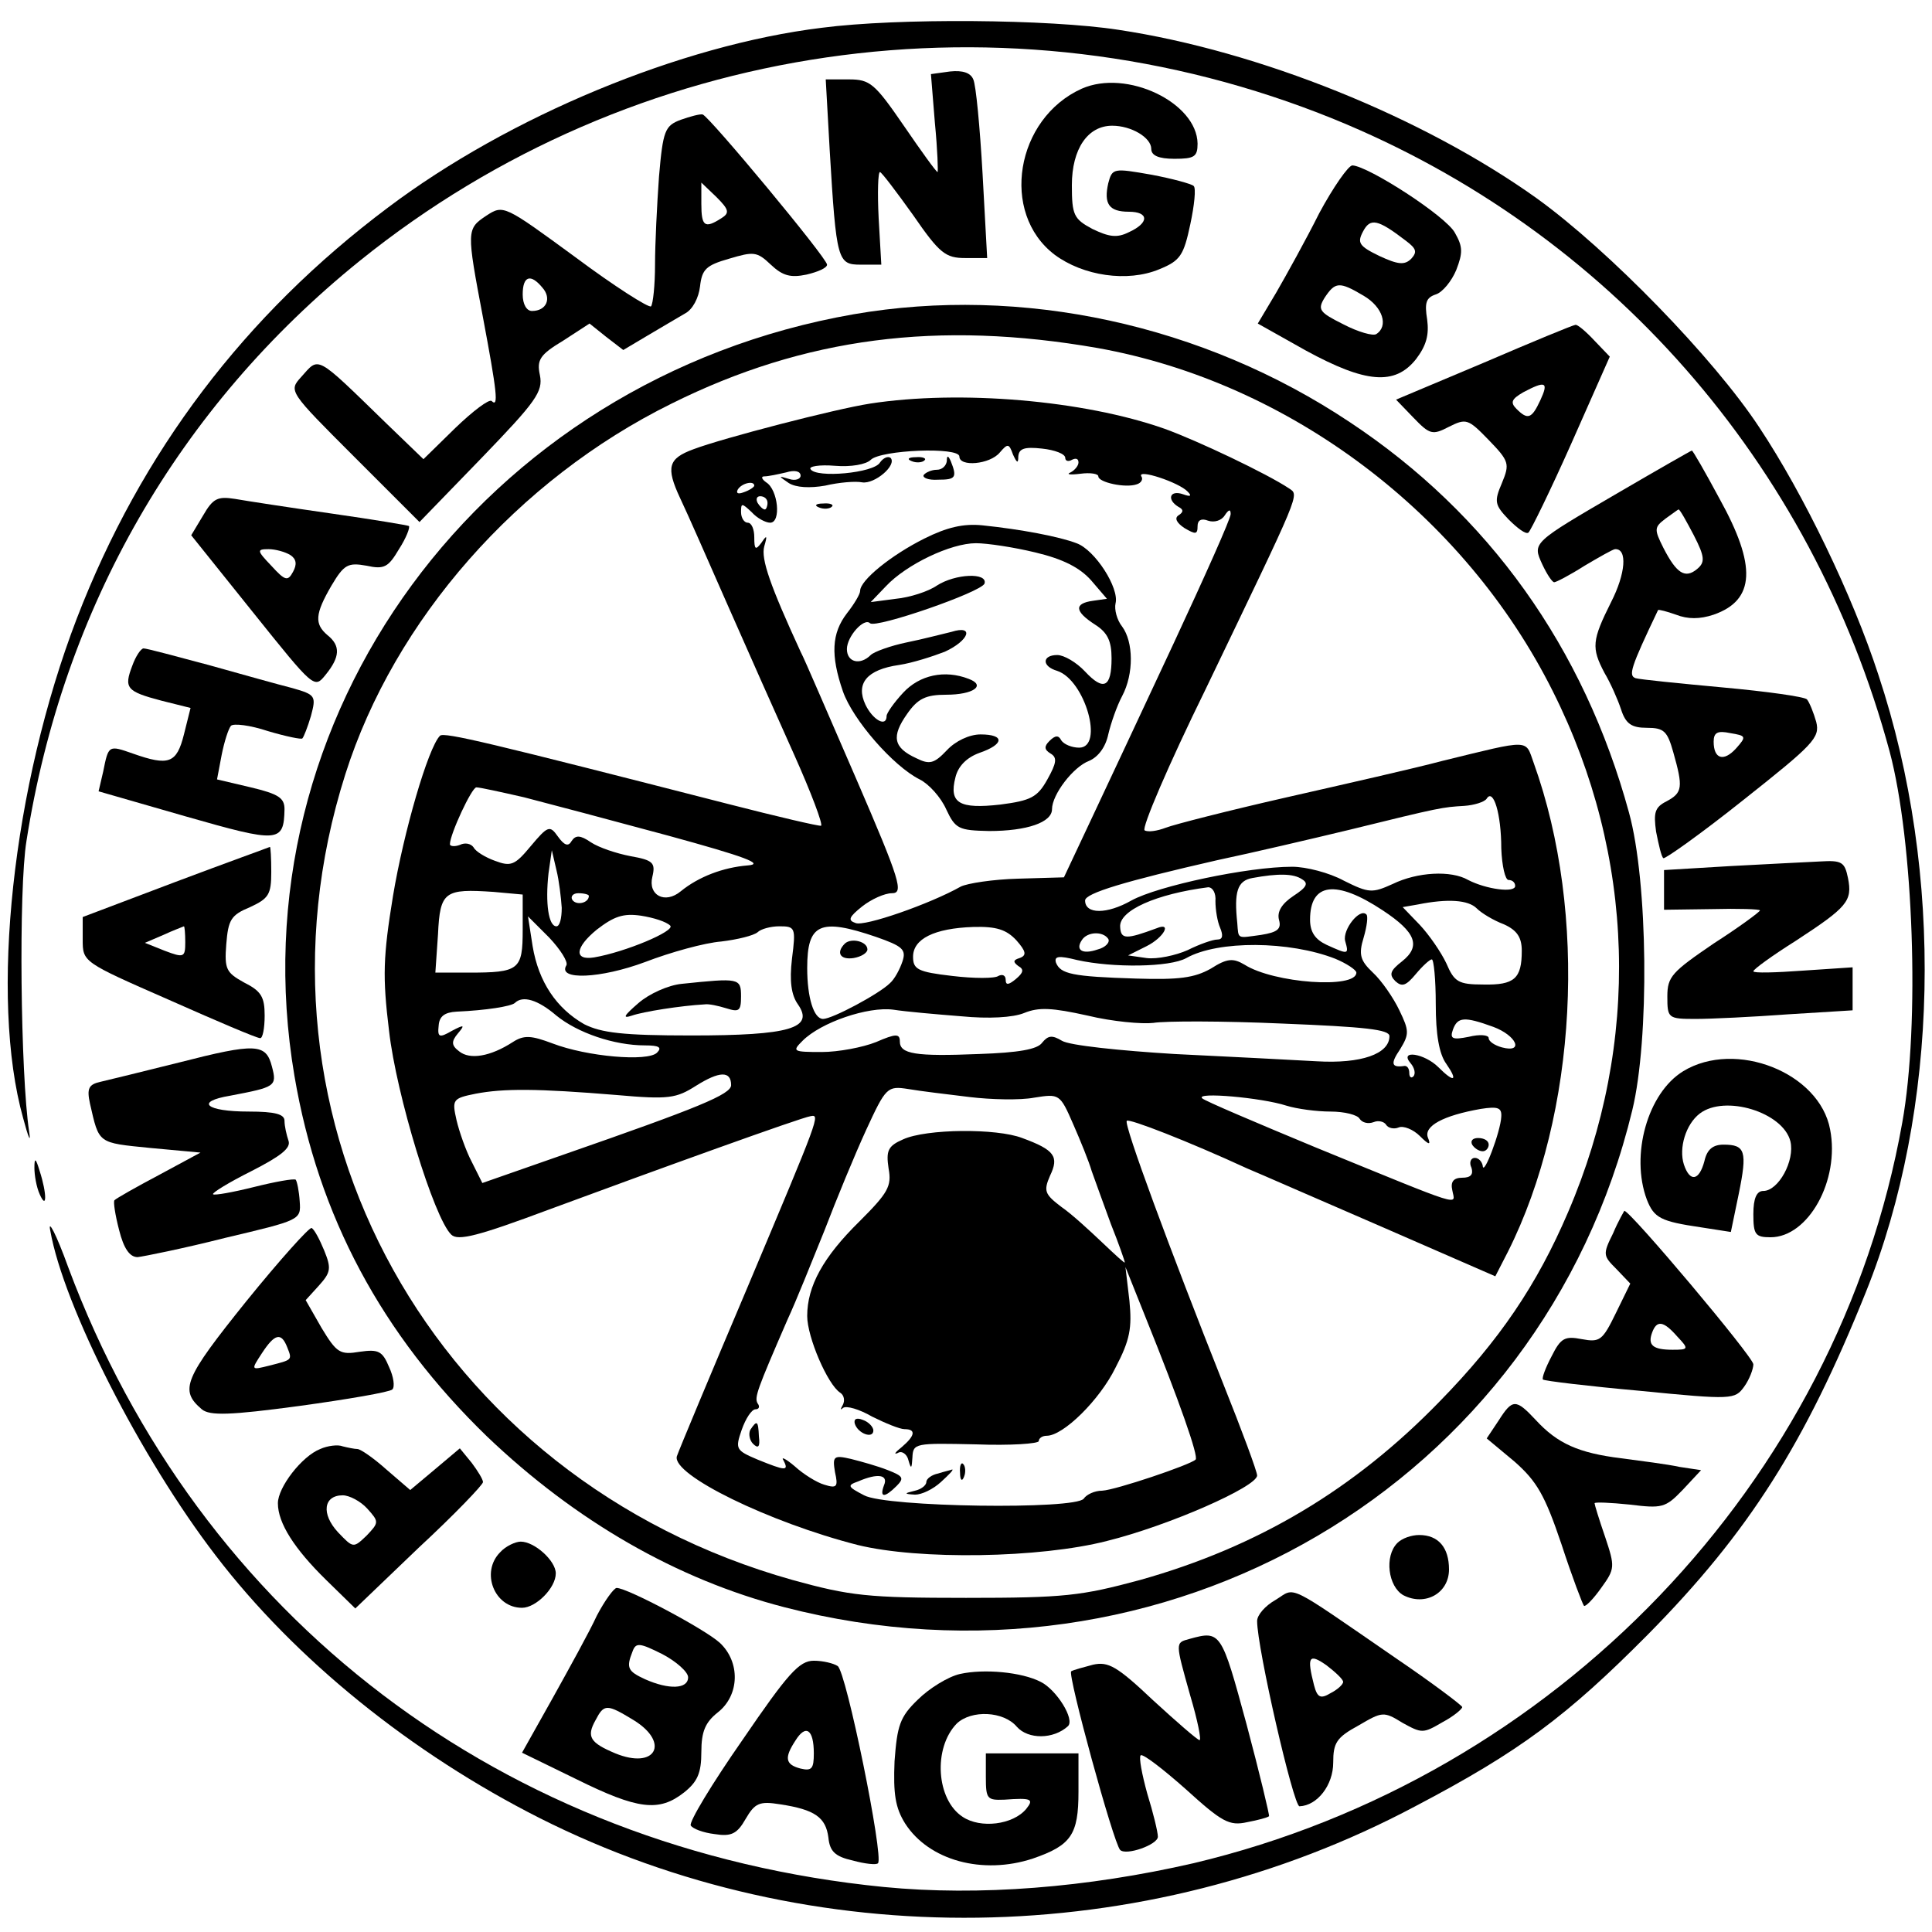 <?xml version="1.0" standalone="no"?>
<!DOCTYPE svg PUBLIC "-//W3C//DTD SVG 20010904//EN"
 "http://www.w3.org/TR/2001/REC-SVG-20010904/DTD/svg10.dtd">
<svg version="1.0" xmlns="http://www.w3.org/2000/svg"
 width="292pt" height="292pt" viewBox="0 0 292 292"
 preserveAspectRatio="xMidYMid meet">

<g transform="translate(0,292) scale(0.1,-0.1)"
fill="#000000" stroke="none">
<path d="M1242 2878 c-213 -26 -473 -134 -656 -272 -216 -162 -373 -369 -470
-621 -97 -253 -132 -573 -81 -755 8 -30 12 -39 9 -20 -13 86 -16 366 -4 439
55 352 230 656 504 877 413 333 977 415 1472 214 415 -169 722 -519 840 -956
36 -135 46 -412 19 -561 -97 -544 -524 -989 -1071 -1119 -161 -37 -324 -50
-468 -36 -575 57 -1035 406 -1233 937 -18 50 -31 74 -27 55 20 -114 137 -344
250 -491 120 -157 296 -299 490 -397 411 -207 913 -200 1323 18 158 83 229
136 352 260 152 154 237 288 329 517 111 276 119 632 19 933 -39 120 -113 273
-180 374 -69 105 -228 268 -336 346 -172 123 -420 223 -633 255 -104 16 -333
18 -448 3z"/>
<path d="M1436 2812 l-29 -4 6 -74 c4 -41 5 -74 4 -74 -2 0 -25 32 -51 70 -44
64 -51 70 -83 70 l-35 0 6 -107 c10 -168 12 -173 47 -173 l31 0 -4 70 c-2 39
-1 70 2 70 3 -1 25 -30 50 -65 40 -58 49 -65 79 -65 l33 0 -7 128 c-4 70 -10
134 -14 142 -4 10 -16 14 -35 12z"/>
<path d="M1635 2786 c-100 -45 -124 -188 -41 -251 43 -32 110 -42 158 -22 32
13 37 21 47 68 6 28 9 55 5 58 -3 3 -32 11 -64 17 -57 10 -59 10 -65 -13 -7
-31 1 -43 31 -43 31 0 31 -17 0 -31 -18 -9 -30 -7 -55 5 -28 15 -31 21 -31 66
0 55 24 90 61 90 29 0 59 -18 59 -35 0 -10 11 -15 35 -15 30 0 35 3 35 23 -1
62 -107 113 -175 83z"/>
<path d="M1029 2739 c-24 -9 -27 -16 -33 -86 -3 -42 -6 -102 -6 -133 0 -31 -3
-59 -6 -63 -3 -3 -55 30 -114 74 -108 79 -109 80 -135 63 -30 -20 -30 -22 -5
-154 21 -112 24 -137 13 -126 -4 3 -28 -15 -55 -41 l-48 -47 -56 54 c-109 106
-101 101 -129 70 -19 -21 -18 -22 80 -120 l99 -99 94 97 c82 85 93 100 88 125
-5 23 0 31 35 52 l40 26 25 -20 26 -20 37 22 c20 12 46 27 56 33 12 6 21 24
23 41 3 26 9 32 44 42 37 11 42 11 63 -9 18 -17 30 -20 54 -15 17 4 31 10 31
15 0 10 -178 224 -188 227 -4 1 -19 -3 -33 -8z m61 -149 c-25 -16 -30 -12 -30
22 l0 32 23 -22 c19 -19 20 -24 7 -32z m-270 -105 c14 -16 6 -35 -16 -35 -8 0
-14 10 -14 25 0 28 12 32 30 10z"/>
<path d="M1994 2598 c-20 -40 -50 -94 -65 -120 l-28 -47 73 -41 c90 -49 134
-53 166 -13 16 21 20 37 17 60 -4 25 -2 33 13 38 10 3 24 20 31 37 10 26 10
35 -2 56 -13 25 -131 101 -155 102 -6 0 -29 -33 -50 -72z m131 -42 c16 -12 17
-17 8 -27 -10 -10 -20 -9 -48 4 -31 15 -34 20 -25 37 11 21 22 19 65 -14z
m-64 -83 c29 -17 38 -46 19 -58 -5 -3 -27 3 -50 15 -36 18 -39 22 -28 40 16
24 22 25 59 3z"/>
<path d="M1290 2445 c-561 -98 -937 -609 -845 -1151 36 -212 132 -391 291
-545 134 -128 287 -216 449 -258 576 -149 1145 185 1282 751 26 107 24 345 -5
450 -68 249 -212 451 -422 590 -222 148 -496 207 -750 163z m369 -51 c290 -52
554 -251 688 -519 125 -249 133 -531 23 -787 -47 -110 -104 -194 -194 -286
-129 -133 -275 -220 -453 -270 -89 -24 -114 -27 -263 -27 -149 0 -175 3 -262
27 -542 152 -843 693 -676 1218 74 233 260 445 493 560 201 100 403 126 644
84z"/>
<path d="M1315 2310 c-52 -8 -222 -52 -267 -69 -38 -14 -42 -27 -20 -74 11
-23 43 -96 72 -162 29 -66 74 -167 100 -225 26 -58 44 -106 41 -108 -3 -1 -67
14 -141 33 -359 92 -429 109 -435 103 -18 -18 -55 -146 -71 -242 -15 -92 -16
-122 -6 -204 11 -97 68 -283 94 -308 10 -10 41 -2 148 38 165 61 381 139 395
141 15 3 14 1 -95 -258 -56 -132 -104 -247 -107 -256 -8 -28 140 -100 273
-134 93 -23 276 -20 377 6 93 23 227 82 227 99 0 6 -23 68 -51 138 -81 204
-151 393 -146 398 3 4 93 -31 182 -72 17 -7 108 -47 203 -88 l172 -75 19 37
c105 209 121 511 39 739 -13 36 -3 36 -138 3 -41 -11 -147 -35 -235 -55 -88
-20 -170 -41 -183 -46 -13 -5 -27 -7 -32 -4 -5 3 36 99 92 213 146 304 142
293 126 304 -33 22 -138 72 -188 90 -122 43 -309 59 -445 38z m224 -80 c1 12
9 15 36 12 19 -2 35 -8 35 -14 0 -5 5 -6 10 -3 6 3 10 2 10 -4 0 -5 -6 -12
-12 -15 -7 -3 -1 -4 15 -2 15 2 27 0 27 -4 0 -9 41 -18 58 -12 7 2 10 8 7 12
-7 12 57 -9 70 -23 7 -7 4 -8 -7 -4 -20 7 -25 -8 -7 -19 8 -4 8 -8 0 -13 -6
-4 -3 -11 9 -19 17 -10 20 -10 20 3 0 9 6 12 16 8 9 -3 20 0 25 8 6 9 9 10 9
2 0 -7 -39 -94 -86 -195 -47 -101 -104 -222 -126 -269 l-40 -85 -69 -2 c-38
-1 -77 -7 -87 -12 -46 -26 -146 -61 -159 -55 -12 4 -10 9 10 25 14 11 34 20
45 20 18 0 13 18 -54 173 -41 94 -78 181 -84 192 -46 100 -60 140 -55 159 5
17 4 18 -4 6 -9 -12 -11 -11 -11 8 0 12 -4 22 -10 22 -5 0 -10 7 -10 16 0 14
1 14 16 0 8 -9 21 -16 28 -16 17 0 12 50 -6 61 -7 5 -8 9 -3 9 6 0 20 3 33 6
13 4 22 2 22 -5 0 -5 -8 -8 -17 -5 -17 5 -17 5 -1 -6 11 -7 32 -8 55 -4 21 5
46 7 56 5 19 -3 53 26 43 37 -4 3 -11 0 -16 -7 -9 -16 -97 -24 -105 -10 -3 4
13 7 37 5 24 -2 47 2 54 9 15 15 134 20 134 5 0 -16 46 -12 61 6 12 14 14 14
20 -3 6 -13 8 -14 8 -3z m-399 -44 c0 -2 -7 -7 -16 -10 -8 -3 -12 -2 -9 4 6
10 25 14 25 6z m20 -26 c0 -5 -2 -10 -4 -10 -3 0 -8 5 -11 10 -3 6 -1 10 4 10
6 0 11 -4 11 -10z m-368 -445 c35 -9 133 -35 218 -58 117 -32 146 -43 120 -45
-37 -3 -74 -17 -101 -39 -24 -20 -50 -6 -43 22 5 21 1 25 -33 31 -21 4 -48 13
-60 21 -16 11 -23 11 -29 2 -5 -9 -11 -7 -21 7 -12 17 -15 16 -41 -15 -24 -29
-30 -31 -54 -22 -14 5 -29 14 -32 20 -4 6 -13 8 -21 4 -8 -3 -15 -2 -15 1 0
15 33 86 40 86 5 0 37 -7 72 -15z m1477 -77 c1 -27 6 -48 11 -48 6 0 10 -4 10
-9 0 -11 -44 -5 -71 9 -26 15 -77 12 -114 -6 -31 -14 -36 -14 -74 5 -22 12
-57 21 -78 21 -67 0 -203 -29 -243 -51 -37 -21 -70 -21 -70 0 0 11 60 29 200
61 52 11 142 32 200 46 138 34 140 34 173 36 15 1 31 6 34 11 10 16 22 -23 22
-75z m-1420 -90 c0 -16 -3 -28 -8 -28 -12 0 -17 35 -12 80 l5 35 7 -30 c4 -16
7 -42 8 -57z m1119 43 c10 -6 7 -12 -13 -25 -18 -12 -25 -24 -22 -36 4 -14 -2
-19 -27 -23 -37 -5 -34 -7 -36 18 -5 47 0 64 23 68 38 7 62 7 75 -2z m-1178
-76 c0 -61 -5 -65 -82 -65 l-50 0 4 58 c3 65 10 69 84 64 l44 -4 0 -53z m1047
43 c0 -13 3 -31 7 -40 5 -12 4 -18 -4 -18 -7 0 -27 -7 -45 -16 -18 -8 -46 -14
-62 -12 l-28 4 28 14 c26 13 39 37 15 27 -46 -17 -54 -17 -55 2 -2 25 55 50
133 60 7 0 12 -9 11 -21z m253 -14 c50 -33 58 -54 29 -77 -18 -14 -20 -20 -10
-30 10 -9 16 -7 31 11 10 12 21 22 24 22 3 0 6 -30 6 -68 0 -45 5 -75 16 -90
18 -26 12 -29 -12 -5 -21 21 -60 27 -42 6 6 -7 8 -16 4 -20 -3 -3 -6 -1 -6 5
0 7 -3 11 -7 11 -20 -3 -22 3 -7 25 14 23 14 28 -1 59 -9 19 -27 45 -40 57
-19 18 -22 27 -14 53 5 17 7 33 4 35 -10 10 -36 -23 -32 -40 6 -21 5 -21 -28
-6 -17 8 -25 19 -25 38 0 56 39 61 110 14z m-1200 22 c0 -11 -19 -15 -25 -6
-3 5 1 10 9 10 9 0 16 -2 16 -4z m1342 -19 c7 -7 25 -18 41 -24 20 -9 27 -20
27 -40 0 -42 -11 -52 -58 -51 -38 0 -44 4 -56 32 -8 17 -26 43 -40 58 l-26 27
23 4 c45 9 76 7 89 -6z m-1219 -26 c8 -8 -68 -40 -115 -48 -31 -5 -29 15 4 42
26 20 40 25 67 21 19 -3 38 -9 44 -15z m-157 -60 c-14 -23 52 -20 119 5 39 15
90 29 115 31 25 3 49 9 55 14 5 5 20 9 33 9 24 0 25 -2 19 -49 -4 -34 -1 -55
9 -69 25 -36 -12 -47 -161 -47 -104 0 -136 4 -162 17 -42 24 -69 64 -78 118
l-7 45 32 -32 c17 -18 29 -37 26 -42z m468 43 c40 -14 46 -19 40 -37 -4 -12
-12 -27 -19 -33 -16 -16 -87 -54 -101 -54 -14 0 -24 32 -24 77 0 67 19 76 104
47z m212 -5 c15 -17 16 -23 5 -27 -10 -3 -10 -6 -2 -12 9 -5 8 -10 -4 -20 -11
-9 -15 -9 -15 -1 0 7 -5 9 -11 6 -5 -4 -37 -4 -70 0 -52 6 -59 10 -59 29 0 27
32 43 91 45 35 1 50 -4 65 -20z m139 2 c3 -5 -4 -13 -16 -16 -23 -8 -34 -1
-24 14 8 13 32 14 40 2z m343 -30 c17 -7 32 -17 32 -21 0 -25 -125 -16 -169
12 -17 10 -26 10 -51 -6 -25 -14 -48 -17 -113 -15 -97 3 -114 7 -121 24 -3 10
4 11 32 4 54 -12 140 -11 165 3 48 27 156 26 225 -1z m-1177 -86 c32 -26 87
-45 134 -45 21 0 26 -3 18 -11 -14 -14 -106 -6 -158 14 -32 12 -43 13 -60 2
-34 -22 -65 -27 -81 -14 -12 9 -12 15 -2 27 11 13 10 14 -9 4 -19 -11 -22 -10
-20 8 1 14 9 20 27 21 45 2 82 8 88 13 12 12 35 5 63 -19z m612 -1 c41 -4 78
-2 95 5 22 9 42 8 96 -4 37 -9 82 -13 99 -11 18 3 105 3 195 -1 125 -5 162 -9
162 -19 0 -27 -43 -42 -110 -38 -36 2 -132 7 -215 11 -82 5 -159 13 -170 20
-15 9 -21 8 -30 -3 -7 -10 -36 -15 -95 -17 -97 -4 -120 0 -120 19 0 12 -6 12
-36 -1 -20 -8 -57 -15 -82 -15 -44 0 -45 1 -29 17 28 28 99 52 137 47 19 -3
65 -7 103 -10z m804 -16 c35 -13 47 -40 13 -31 -11 3 -20 9 -20 14 0 5 -14 6
-30 2 -25 -5 -29 -3 -24 11 7 19 17 20 61 4z m-1152 -88 c0 -14 -49 -34 -253
-105 l-123 -43 -16 32 c-9 17 -19 46 -23 63 -7 31 -6 33 29 40 42 8 92 8 213
-2 79 -7 90 -5 120 14 35 22 53 23 53 1z m360 -18 c33 -4 77 -5 98 -1 38 6 39
6 59 -40 11 -25 24 -57 28 -71 5 -14 18 -50 29 -80 12 -30 21 -56 21 -58 0 -2
-15 12 -34 30 -19 18 -46 43 -62 54 -25 19 -27 24 -17 47 14 29 7 39 -42 57
-39 15 -145 14 -180 -2 -23 -10 -26 -17 -22 -44 5 -27 -1 -37 -44 -80 -55 -54
-79 -98 -79 -143 0 -32 31 -104 50 -116 6 -4 7 -12 4 -18 -4 -7 -4 -9 0 -5 5
4 25 -2 44 -13 20 -10 42 -19 49 -19 18 0 16 -10 -4 -27 -10 -8 -13 -12 -6 -9
6 4 14 -2 16 -11 4 -14 5 -13 6 4 1 22 4 22 96 20 52 -2 95 1 95 5 0 4 5 8 12
8 25 0 80 54 104 103 22 42 25 60 21 101 l-6 51 30 -75 c52 -129 81 -212 76
-216 -8 -8 -121 -46 -141 -47 -12 0 -24 -6 -28 -12 -12 -17 -299 -13 -332 5
-25 13 -26 15 -9 21 30 13 46 10 39 -6 -7 -19 1 -19 19 -1 12 12 10 15 -13 24
-15 6 -40 13 -56 17 -26 6 -28 4 -24 -20 5 -22 3 -25 -16 -19 -11 3 -32 16
-45 28 -13 11 -21 15 -17 9 9 -17 3 -16 -39 1 -33 14 -34 16 -24 45 6 17 15
31 21 31 5 0 7 4 3 9 -5 9 -1 20 45 126 13 28 37 88 56 135 18 47 46 115 63
152 30 65 32 67 64 62 17 -3 59 -8 92 -12z m479 -13 c16 -5 46 -9 67 -9 21 0
41 -5 44 -11 4 -6 13 -8 21 -5 7 3 16 1 19 -4 3 -5 12 -7 19 -4 7 3 22 -3 32
-13 14 -14 17 -14 12 -2 -6 17 23 33 80 43 26 4 32 2 31 -12 -1 -22 -27 -91
-28 -74 -1 6 -6 12 -12 12 -6 0 -9 -7 -5 -15 3 -10 -1 -15 -14 -15 -13 0 -18
-6 -15 -19 4 -23 23 -29 -207 65 -89 37 -167 70 -171 74 -11 10 90 1 127 -11z"/>
<path d="M1378 2223 c7 -3 16 -2 19 1 4 3 -2 6 -13 5 -11 0 -14 -3 -6 -6z"/>
<path d="M1431 2223 c-1 -7 -7 -13 -15 -13 -8 0 -17 -4 -20 -8 -2 -4 7 -8 22
-7 26 0 29 3 19 28 -4 9 -6 9 -6 0z"/>
<path d="M1238 2153 c7 -3 16 -2 19 1 4 3 -2 6 -13 5 -11 0 -14 -3 -6 -6z"/>
<path d="M1397 2106 c-50 -25 -97 -63 -97 -79 0 -5 -9 -20 -20 -34 -23 -30
-25 -63 -6 -118 15 -43 76 -113 116 -133 14 -7 32 -27 40 -45 14 -30 19 -32
65 -33 57 0 95 13 95 33 0 22 32 64 56 73 14 6 25 21 29 40 4 17 13 43 21 58
18 34 17 82 0 105 -8 10 -12 26 -10 35 6 23 -31 81 -59 91 -26 10 -84 21 -142
27 -29 3 -54 -3 -88 -20z m168 -21 c42 -10 67 -23 84 -42 l24 -28 -21 -3 c-29
-4 -28 -16 3 -36 19 -12 25 -25 25 -51 0 -44 -12 -50 -40 -20 -13 14 -32 25
-42 25 -23 0 -24 -17 0 -24 42 -14 71 -116 33 -116 -11 0 -23 5 -27 11 -4 8
-9 8 -18 -1 -8 -8 -8 -13 2 -19 10 -6 9 -14 -5 -39 -15 -27 -25 -32 -71 -38
-62 -7 -78 2 -68 41 4 17 17 30 36 37 38 13 39 28 2 28 -17 0 -38 -10 -51 -24
-19 -20 -26 -22 -46 -12 -35 16 -38 33 -14 67 16 23 28 29 59 29 41 0 61 14
34 24 -36 14 -74 6 -99 -21 -14 -15 -25 -31 -25 -35 0 -18 -21 -6 -32 17 -15
32 2 53 51 60 20 3 51 13 69 20 37 17 45 41 10 30 -13 -3 -43 -11 -68 -16 -24
-5 -49 -14 -54 -19 -16 -16 -36 -11 -36 9 0 19 26 48 35 39 9 -8 168 47 173
60 5 17 -44 15 -72 -3 -13 -9 -41 -18 -62 -20 l-38 -5 23 24 c31 33 98 65 136
65 17 0 57 -6 90 -14z"/>
<path d="M1030 1433 c-20 -2 -49 -15 -65 -29 -22 -19 -25 -24 -10 -19 17 6 74
15 110 17 6 1 20 -2 33 -6 19 -6 22 -4 22 18 0 28 -3 28 -90 19z"/>
<path d="M1277 1494 c-14 -14 -7 -25 13 -22 12 2 21 8 21 13 0 12 -24 18 -34
9z"/>
<path d="M1292 768 c5 -15 28 -23 28 -10 0 5 -7 13 -16 16 -10 4 -14 1 -12 -6z"/>
<path d="M1134 759 c-3 -6 -1 -16 4 -21 8 -8 11 -5 9 11 -1 24 -3 25 -13 10z"/>
<path d="M1451 694 c0 -11 3 -14 6 -6 3 7 2 16 -1 19 -3 4 -6 -2 -5 -13z"/>
<path d="M1418 693 c-10 -2 -18 -8 -18 -13 0 -5 -8 -11 -17 -13 -17 -4 -17 -5
0 -6 10 0 27 8 39 19 12 11 20 19 17 19 -2 -1 -12 -3 -21 -6z"/>
<path d="M2225 1190 c3 -5 10 -10 16 -10 5 0 9 5 9 10 0 6 -7 10 -16 10 -8 0
-12 -4 -9 -10z"/>
<path d="M2243 2372 l-133 -56 26 -27 c25 -26 29 -27 54 -14 26 13 29 12 60
-20 31 -32 32 -36 20 -65 -12 -28 -11 -33 10 -55 13 -13 26 -23 30 -20 3 2 33
63 65 135 l58 131 -23 24 c-13 14 -26 25 -29 24 -3 0 -66 -26 -138 -57z m85
-57 c-13 -28 -19 -30 -36 -13 -10 10 -7 15 10 25 34 18 39 16 26 -12z"/>
<path d="M2447 2176 c-132 -77 -131 -76 -116 -109 7 -15 15 -27 18 -27 3 0 24
11 46 25 22 13 43 25 46 25 19 1 16 -37 -6 -80 -29 -58 -30 -69 -10 -107 9
-15 20 -40 25 -55 7 -22 16 -28 39 -28 26 0 31 -5 40 -37 15 -53 14 -61 -10
-74 -18 -9 -20 -17 -16 -46 4 -20 8 -38 11 -40 2 -2 57 37 121 88 106 84 116
94 110 118 -4 14 -10 29 -14 34 -4 4 -61 12 -127 18 -65 6 -125 12 -132 14
-11 4 -8 15 34 103 1 1 13 -2 27 -7 18 -7 36 -7 57 0 63 22 65 74 9 175 -22
41 -41 74 -42 73 -1 0 -50 -28 -110 -63z m113 -65 c17 -33 17 -41 5 -51 -18
-15 -31 -7 -51 32 -14 28 -14 31 3 44 10 7 19 14 20 14 2 0 12 -18 23 -39z
m64 -322 c-19 -21 -34 -16 -34 10 0 14 6 17 25 13 24 -4 25 -5 9 -23z"/>
<path d="M307 2141 l-18 -30 93 -116 c93 -116 93 -116 110 -95 22 27 23 44 3
60 -20 17 -19 32 6 75 19 32 25 35 53 30 27 -6 33 -2 49 25 11 17 17 33 15 35
-1 1 -55 10 -118 19 -63 9 -128 19 -145 22 -26 4 -33 1 -48 -25z m132 -60 c9
-6 10 -14 4 -25 -8 -15 -12 -14 -33 9 -22 23 -22 25 -4 25 10 0 25 -4 33 -9z"/>
<path d="M200 1914 c-13 -34 -9 -39 44 -53 l44 -11 -10 -40 c-11 -44 -23 -48
-77 -29 -37 13 -37 13 -45 -27 l-7 -30 132 -38 c140 -40 148 -40 149 11 0 17
-9 23 -51 33 l-51 12 7 37 c4 20 10 39 14 44 4 4 29 1 56 -8 27 -8 51 -13 52
-11 2 2 8 17 13 34 8 30 7 32 -28 42 -20 5 -77 21 -127 35 -49 13 -93 25 -98
25 -4 0 -12 -12 -17 -26z"/>
<path d="M265 1587 l-140 -53 0 -34 c0 -34 0 -34 130 -91 72 -32 133 -58 138
-58 4 -1 7 15 7 34 0 28 -5 37 -31 50 -27 15 -30 20 -27 58 3 37 7 44 36 56
28 13 32 19 32 53 0 21 -1 38 -2 38 -2 -1 -66 -24 -143 -53z m15 -91 c0 -23
-2 -24 -31 -13 l-30 12 28 12 c15 7 29 12 31 13 1 0 2 -11 2 -24z"/>
<path d="M2615 1611 l-100 -6 0 -30 0 -30 73 1 c39 1 72 0 72 -2 0 -2 -31 -25
-70 -50 -63 -43 -70 -50 -70 -80 0 -33 1 -34 43 -34 23 0 86 3 140 7 l97 6 0
33 0 32 -75 -5 c-41 -3 -75 -4 -75 -1 0 3 29 24 64 46 78 51 86 60 79 95 -5
24 -9 27 -42 25 -20 -1 -81 -4 -136 -7z"/>
<path d="M270 1314 c-52 -13 -105 -26 -118 -29 -18 -4 -21 -10 -16 -33 14 -61
11 -59 91 -67 l76 -7 -63 -34 c-34 -18 -64 -35 -67 -38 -2 -2 1 -22 7 -45 7
-28 16 -41 28 -41 9 1 69 13 132 29 114 27 115 27 113 55 -1 16 -4 30 -6 33
-3 2 -31 -3 -63 -11 -32 -8 -60 -13 -62 -11 -2 2 24 18 58 35 45 23 60 35 56
46 -3 9 -6 22 -6 30 0 10 -14 14 -54 14 -65 0 -82 15 -28 24 68 13 71 14 63
44 -9 35 -24 36 -141 6z"/>
<path d="M2544 1301 c-54 -33 -80 -127 -55 -194 11 -28 21 -33 82 -42 l45 -7
12 58 c13 64 10 74 -23 74 -16 0 -25 -7 -29 -25 -8 -30 -22 -32 -31 -5 -8 25
3 61 24 77 38 29 126 2 137 -42 7 -29 -18 -75 -41 -75 -10 0 -15 -11 -15 -35
0 -31 3 -35 26 -35 57 0 105 86 90 163 -16 86 -143 136 -222 88z"/>
<path d="M52 1155 c0 -11 3 -29 8 -40 11 -25 11 1 0 35 -6 20 -8 21 -8 5z"/>
<path d="M2438 1056 c-16 -32 -15 -34 5 -54 l21 -22 -22 -45 c-20 -41 -24 -44
-51 -39 -26 5 -32 2 -46 -26 -9 -17 -15 -33 -13 -35 2 -2 68 -10 146 -17 141
-14 144 -13 158 6 8 11 14 27 14 34 0 11 -186 232 -195 232 0 0 -9 -15 -17
-34z m97 -156 c18 -19 17 -20 -7 -20 -30 0 -38 7 -31 26 7 19 17 18 38 -6z"/>
<path d="M372 953 c-94 -117 -101 -134 -67 -163 12 -10 43 -9 147 5 73 10 137
21 141 25 4 4 2 19 -5 34 -10 24 -16 27 -44 23 -30 -5 -35 -2 -58 36 l-24 42
20 22 c18 20 19 26 8 53 -7 17 -15 32 -19 34 -3 2 -48 -48 -99 -111z m62 -69
c8 -20 8 -19 -27 -28 -28 -7 -28 -7 -11 19 19 29 29 32 38 9z"/>
<path d="M2265 773 l-18 -27 42 -35 c34 -30 46 -51 71 -125 16 -49 32 -91 34
-93 2 -2 14 10 26 27 21 29 21 32 6 77 -9 26 -16 49 -16 51 0 2 24 1 53 -2 49
-6 54 -5 80 22 l28 30 -33 5 c-18 4 -58 9 -88 13 -64 8 -96 22 -129 58 -30 32
-35 32 -56 -1z"/>
<path d="M484 730 c-28 -11 -64 -58 -64 -82 0 -30 25 -69 73 -116 l44 -43 96
92 c54 50 97 95 97 99 0 4 -8 17 -17 29 l-18 22 -38 -32 -37 -31 -36 31 c-19
17 -39 31 -44 31 -4 0 -14 2 -22 4 -7 3 -23 1 -34 -4z m71 -90 c18 -20 18 -21
-1 -41 -20 -19 -20 -19 -43 5 -26 28 -22 56 7 56 10 0 27 -9 37 -20z"/>
<path d="M2112 588 c-20 -20 -14 -66 9 -79 33 -17 69 3 69 39 0 33 -16 52 -45
52 -12 0 -26 -5 -33 -12z"/>
<path d="M756 574 c-30 -30 -9 -84 33 -84 21 0 51 30 51 52 0 19 -32 48 -53
48 -8 0 -23 -7 -31 -16z"/>
<path d="M902 478 c-11 -24 -42 -80 -67 -125 l-46 -82 82 -40 c93 -46 125 -50
163 -20 20 16 26 29 26 61 0 31 6 45 25 60 33 26 34 76 3 105 -23 21 -140 83
-156 83 -4 0 -18 -19 -30 -42z m138 -93 c0 -18 -29 -19 -65 -3 -26 12 -29 17
-19 42 5 14 11 13 45 -4 21 -11 39 -27 39 -35z m-82 -65 c55 -34 33 -75 -28
-50 -38 16 -44 25 -30 50 13 25 17 25 58 0z"/>
<path d="M1928 502 c-16 -9 -28 -23 -28 -32 0 -41 55 -280 64 -280 27 1 51 32
51 66 0 30 5 38 38 56 36 21 38 22 67 4 29 -16 31 -16 60 1 17 9 30 20 30 23
-1 3 -46 37 -102 75 -167 115 -149 106 -180 87z m102 -124 c0 -4 -9 -12 -19
-17 -15 -9 -20 -7 -25 12 -11 43 -8 49 19 30 13 -10 25 -21 25 -25z"/>
<path d="M1798 443 c-22 -6 -22 -4 1 -86 11 -37 17 -67 14 -67 -3 0 -34 27
-70 60 -55 52 -68 59 -91 54 -15 -4 -30 -8 -33 -10 -6 -4 64 -260 74 -270 9
-9 57 8 57 20 0 7 -7 36 -16 65 -8 29 -13 55 -10 58 3 3 33 -20 68 -51 55 -50
66 -56 93 -50 16 3 31 7 33 9 1 1 -14 64 -34 139 -38 140 -39 142 -86 129z"/>
<path d="M1122 290 c-46 -66 -81 -124 -78 -129 3 -5 19 -11 36 -13 25 -4 34 0
47 23 14 24 21 27 52 22 53 -8 69 -20 73 -50 2 -21 10 -29 37 -35 18 -5 36 -7
38 -4 9 9 -48 290 -61 298 -6 4 -22 8 -36 8 -22 0 -39 -19 -108 -120z m108
-20 c0 -23 -3 -27 -20 -23 -23 6 -25 16 -8 42 16 26 28 17 28 -19z"/>
<path d="M1451 390 c-18 -4 -47 -22 -64 -39 -27 -26 -31 -39 -35 -93 -2 -49 1
-70 16 -94 36 -56 117 -78 193 -53 58 20 69 36 69 101 l0 58 -70 0 -70 0 0
-36 c0 -33 2 -35 28 -34 41 3 45 1 33 -14 -20 -24 -69 -30 -96 -12 -40 26 -45
104 -9 141 22 21 71 19 91 -5 17 -19 55 -19 77 1 11 10 -17 55 -41 67 -29 15
-86 20 -122 12z"/>
</g>
</svg>
